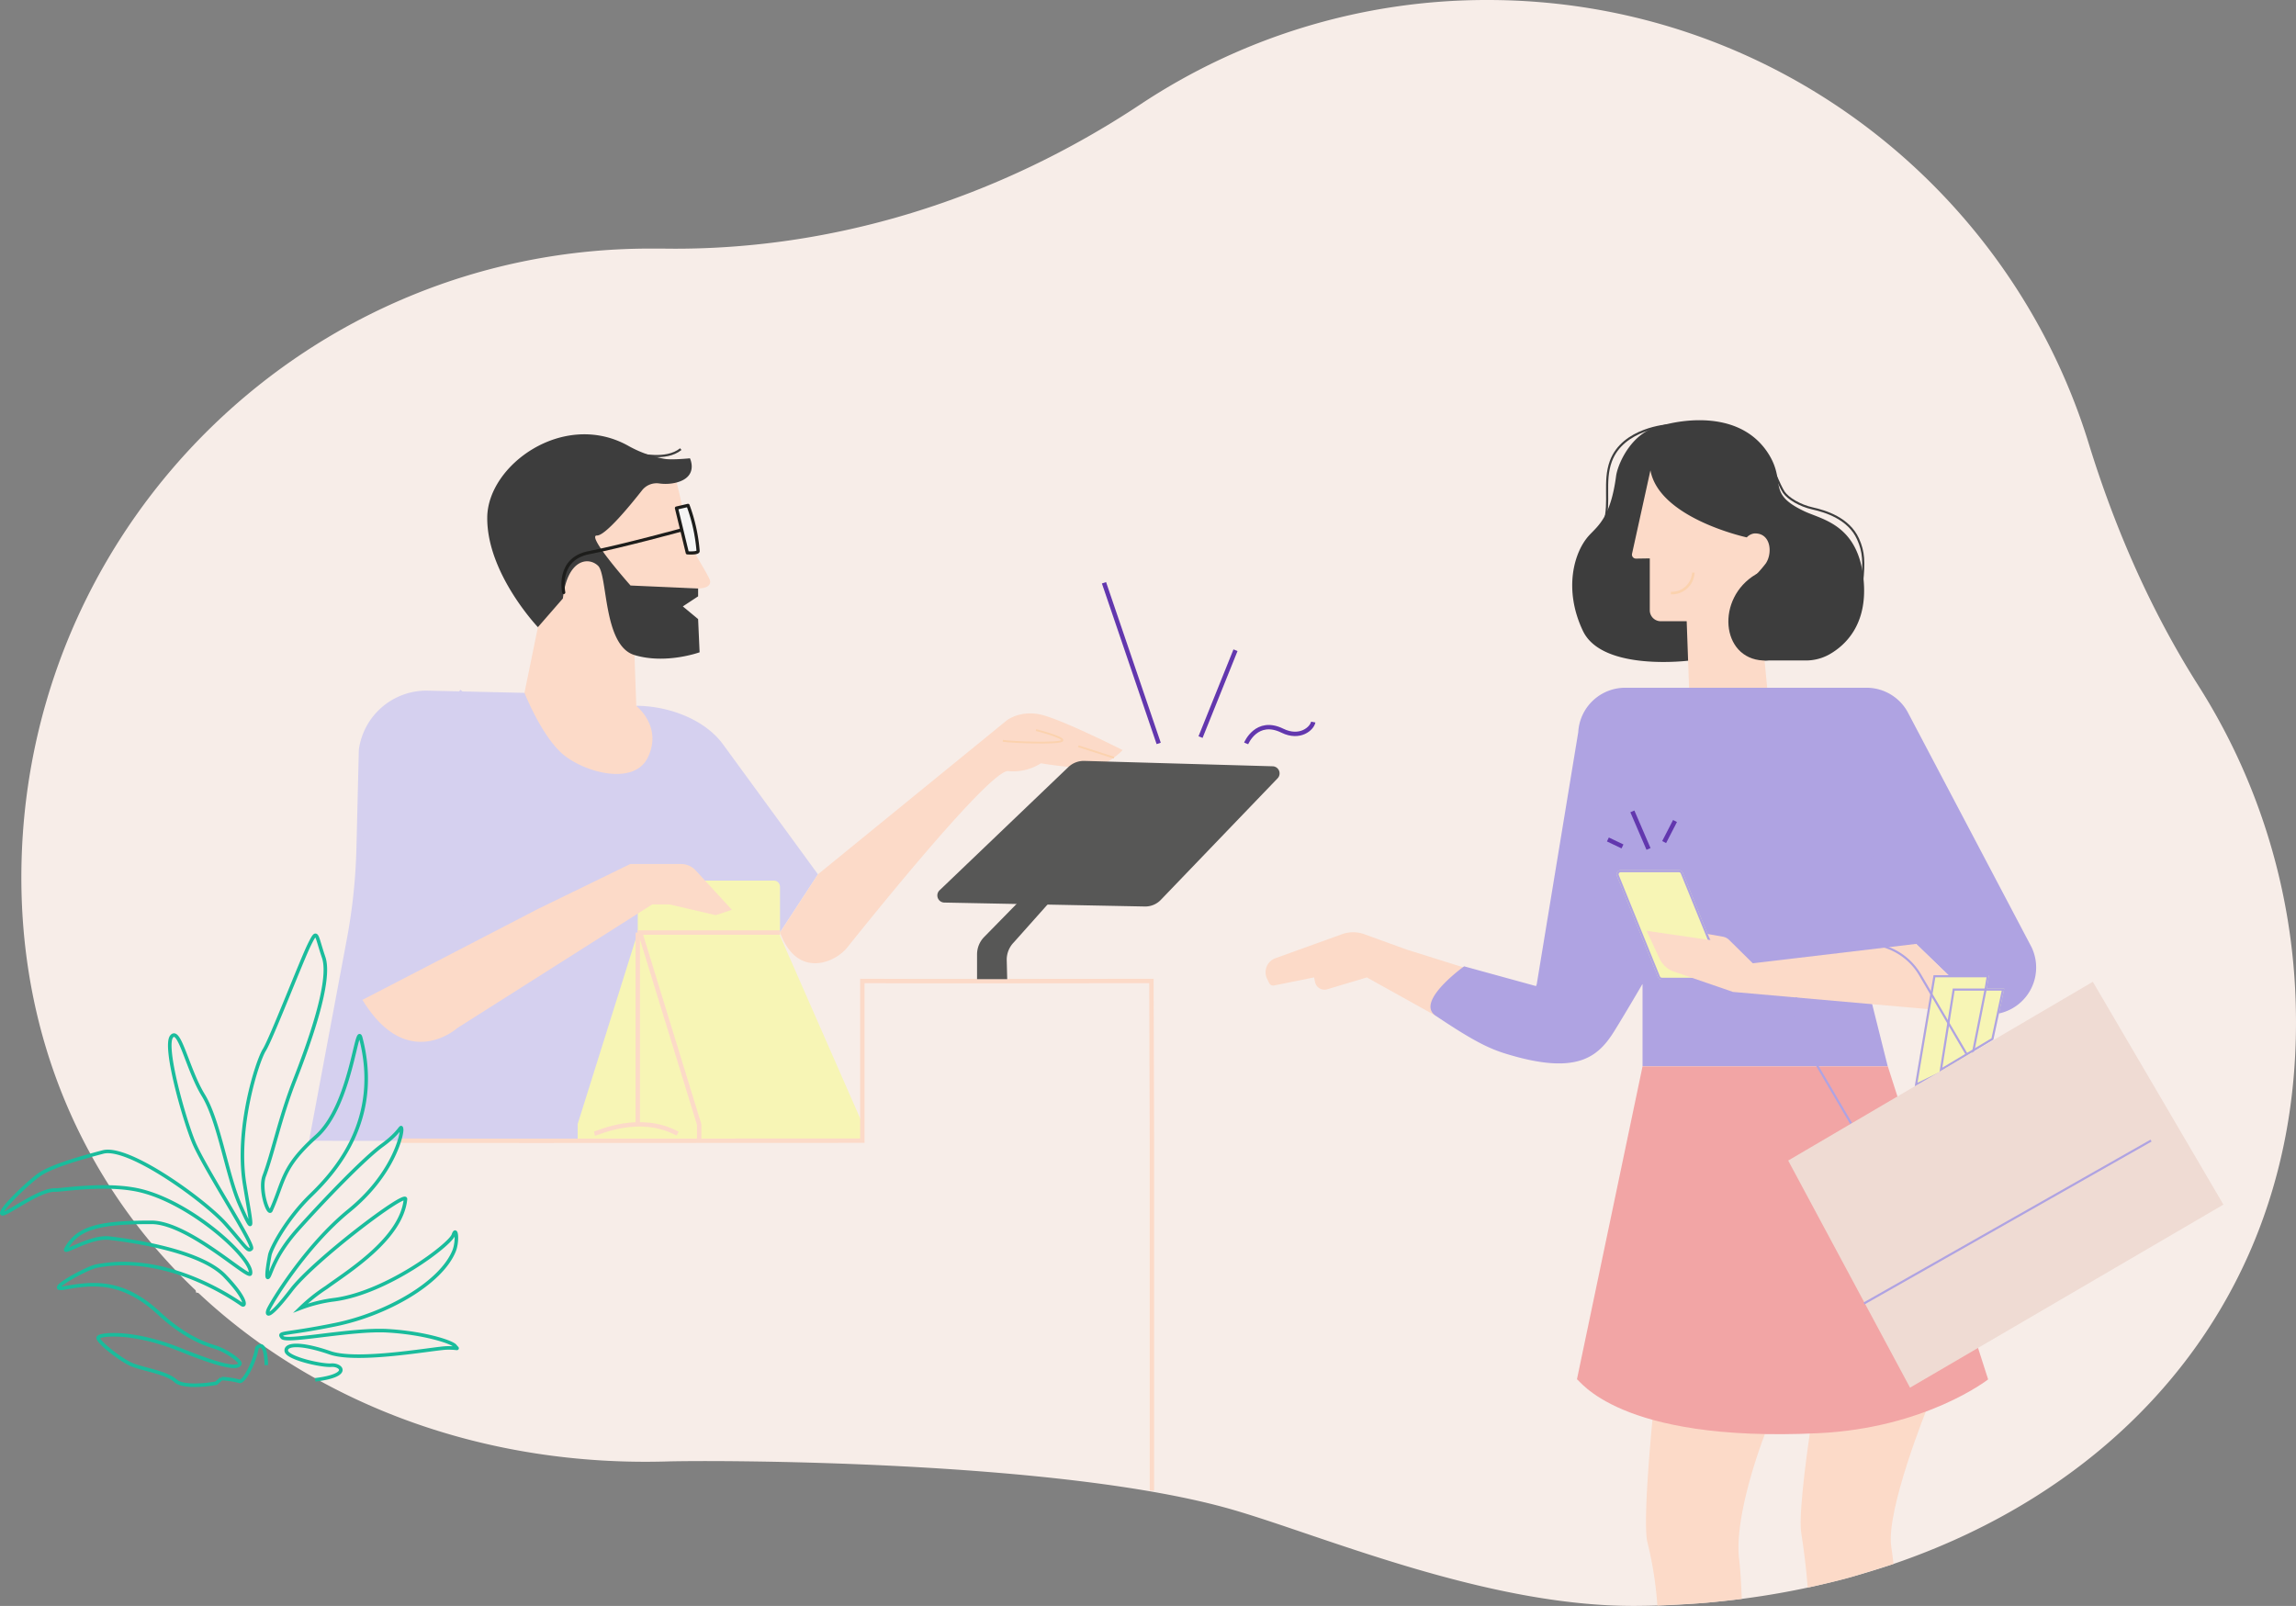 <svg xmlns="http://www.w3.org/2000/svg" viewBox="0 0 852.86 596.63"><rect x="0" y="0" width="852.86" height="596.63" fill="#808080" stroke="none"/><defs><style>.cls-1{isolation:isolate;}.cls-2{fill:#f7ede8;}.cls-3{fill:#fcdac8;}.cls-10,.cls-13,.cls-16,.cls-18,.cls-19,.cls-21,.cls-22,.cls-4,.cls-6,.cls-9{fill:none;}.cls-19,.cls-4{stroke:#3d3d3d;}.cls-10,.cls-13,.cls-15,.cls-16,.cls-18,.cls-19,.cls-21,.cls-22,.cls-4,.cls-9{stroke-miterlimit:10;}.cls-4{stroke-width:0.82px;}.cls-5{fill:#3d3d3d;}.cls-6,.cls-7{stroke:#1d1d1b;stroke-linecap:round;stroke-linejoin:round;stroke-width:1.19px;}.cls-7{fill:#f5f5f5;}.cls-8{fill:#d5d0ef;}.cls-9{stroke:#d5d0ef;stroke-width:1.35px;}.cls-10,.cls-13,.cls-16,.cls-18,.cls-9{mix-blend-mode:multiply;}.cls-10,.cls-18{stroke:#fbd2ae;}.cls-10{stroke-width:0.68px;}.cls-11{fill:#575756;}.cls-12,.cls-15{fill:#f7f5b5;}.cls-13{stroke:#fcdac8;}.cls-13,.cls-21{stroke-width:1.63px;}.cls-14{fill:#afa3e2;}.cls-15{stroke:#f7f5b5;stroke-width:0.72px;}.cls-16{stroke:#afa3e2;stroke-width:0.8px;}.cls-17{fill:#f2a5a5;}.cls-18{stroke-width:0.95px;}.cls-19{stroke-width:0.79px;}.cls-20{fill:#efdbd3;}.cls-21{stroke:#6237ae;}.cls-22{stroke:#1abc9c;stroke-width:1.32px;}</style></defs><title>Osta</title><g class="cls-1"><g id="Layer_1" data-name="Layer 1"><path class="cls-2" d="M852.77,373.32c3.73,137.13-108,222.56-245.16,223.31-55,.3-115.69-25.84-149.46-35.67-64.32-18.72-194.18-18.49-210.47-18-134.35,3.89-244.16-90.68-239.61-225C12.32,192.63,115.23,92.35,241.57,92.35q2.06,0,4.11,0C309,93.48,370.76,73.83,423.56,38.81A232.56,232.56,0,0,1,552.55,0C657.61,0,746.46,69.33,775.86,164.75c9.73,31.57,23,62,40.68,89.89A232.39,232.39,0,0,1,852.77,373.32Z"/><path class="cls-3" d="M199.81,233l-5.08,24.81H181l16,35s23.3,11,27,11,31.35-30.27,31.35-30.27l-19-11.32-.68-18.92,18.44-24.91,3.12.14s6.73.9,6.58-2.55c-.09-2-9.69-15.2-9.69-20.92s-2.78-15.81-2.78-15.81l-19.58-7.32L203.93,193.4Z"/><path class="cls-4" d="M238.24,169.19c-1-.85,8.95,2.27,14.64-2.33"/><path class="cls-5" d="M233.13,165.49a43,43,0,0,0,13.79,5c2.84.45,9.36-.22,9.36-.22s3.35,6.8-5,9a16.6,16.6,0,0,1-6.41.34,6.88,6.88,0,0,0-6.36,2.53c-4.56,5.8-13.69,16.92-16.77,16.81-4.16-.14,12.48,18.58,12.48,18.58l25.1,1.11v2.91l-5.68,3.74,5.68,4.71.55,12.34s-12.62,4.58-24.26,1-9.84-29.67-13.45-33.14-11.45-2.47-13.07,12.14L199.81,233s-19-19.95-18.82-40.74C181.12,172.77,209.27,152.42,233.13,165.49Z"/><path class="cls-6" d="M209.4,220.12s-2.78-12.46,9.38-14.8,35.49-8.74,35.49-8.74"/><path class="cls-7" d="M251.28,188.76l4.29-1a63.27,63.27,0,0,1,3.74,16.94c.08,1-4,.69-4,.69Z"/><path class="cls-8" d="M194.82,257.41l-36.39-.83h0a25.36,25.36,0,0,0-25.14,22L132.4,315a211.54,211.54,0,0,1-3.55,33.82l-16.39,87.49,143-10.82,19.87-90.44,14.38,11.37,14.12-21.59L268.6,276.58c-6.93-9.49-20.56-14.36-32.31-14.36,0,0,10,7.67,4.31,19.28-5.38,10.9-24.94,5.09-32.45-2.12S194.82,257.41,194.82,257.41Z"/><line class="cls-9" x1="134.31" y1="292.4" x2="134.66" y2="371.45"/><path class="cls-9" d="M170.6,256.82s18.62,14,10.51,41a386.63,386.63,0,0,0-11.34,48.8"/><path class="cls-3" d="M289.73,346.45c4,10.58,10.37,12.08,15.42,11.19a16.7,16.7,0,0,0,10-6.17c10.32-12.91,52.74-65.47,59.34-65a19,19,0,0,0,12.15-2.89,141.67,141.67,0,0,0,16.2,1.74c7.81.29,14.17-6.65,14.17-6.65s-23.43-11.86-30.94-13.3-12.15,2.31-12.15,2.31l-70.1,57.16Z"/><path class="cls-10" d="M372.5,275.23c4,.58,20.53,1.16,22,0s-9.67-4-9.67-4"/><line class="cls-10" x1="400.55" y1="277.25" x2="413.79" y2="281.5"/><path class="cls-11" d="M349,330.77,396.83,285a8.33,8.33,0,0,1,6-2.31l69.92,2a2.64,2.64,0,0,1,1.83,4.46l-43.39,45.17a8,8,0,0,1-5.94,2.46l-74.48-1.46A2.64,2.64,0,0,1,349,330.77Z"/><path class="cls-12" d="M239.19,327.15h48.25a2.29,2.29,0,0,1,2.29,2.29v18.18l31.15,71v4.71H214.58v-5.74l22.32-71.12v-17A2.29,2.29,0,0,1,239.19,327.15Z"/><polyline class="cls-13" points="259.71 423.34 259.71 417.77 237.79 346.47 289.73 346.47"/><line class="cls-13" x1="236.9" y1="417.81" x2="236.9" y2="346.47"/><path class="cls-13" d="M220.82,421.18c1.53-.31,16.81-7.64,30.87,0"/><path class="cls-2" d="M320.27,364.45c10.71.12,107.38,0,107.38,0v59.33H320.27Z"/><path class="cls-2" d="M72.79,480.18l-4.4-56.4c9.72.12,359.44,0,359.44,0v123"/><path class="cls-13" d="M148.32,423.78c6,.08,75.69.06,172,0V364.45c10.71.12,107.38,0,107.38,0l.18,59.33v130"/><path class="cls-11" d="M378.79,334.62l-13.22,13.49a9.23,9.23,0,0,0-2.64,6.46v9.2h11.2l-.18-7.21a9.23,9.23,0,0,1,2.64-6.46l13.72-15.4"/><path class="cls-3" d="M134.66,371.45l65.2-33.77L234.11,321H253a7.38,7.38,0,0,1,5.43,2.39L271.86,338l-6,2-17.19-4H242.3l-72.51,46s-18.58,16.67-35.13-10.49"/><path class="cls-5" d="M611.78,160.11c-7.33,4.11-11,13.11-11.48,16.78-2,15.08-6.55,18.31-9.89,21.88-5.82,6.21-9.71,20.3-2.43,35.61s39.88,11,39.88,11h42.84a17.81,17.81,0,0,0,8.68-2.18c5.9-3.29,14.43-11,12.87-27.68-1.93-20.64-15.38-22.43-22-25.57-13.92-6.58-6.85-10.44-13-20.8C645.24,149.22,616.68,157.36,611.78,160.11Z"/><path class="cls-3" d="M554.07,388.94l-46.35-25.81L493,367.54a3.57,3.57,0,0,1-4.52-2.69l-.36-1.73-14.85,3a1.67,1.67,0,0,1-1.84-.91l-.77-1.59a5.54,5.54,0,0,1,3.11-7.63l24.71-8.91a12.2,12.2,0,0,1,8.3,0l15.75,5.72,48.18,15.08Z"/><path class="cls-3" d="M613.06,174.73l-6.83,31a1.48,1.48,0,0,0,1.47,1.8l5.12-.08v19.28a4.07,4.07,0,0,0,4.07,4.07h9.64l.93,26h29.09l-4.15-43.38a49.55,49.55,0,0,0,3.48-4.05c2.61-3.76,2-11.4-4.18-11.19a4.57,4.57,0,0,0-2.85,1.47S616.34,192.64,613.06,174.73Z"/><path class="cls-14" d="M603.69,255.51h89.67A17.47,17.47,0,0,1,709,265.28l45.55,86.46a17.47,17.47,0,0,1-15.68,25.17h0l-27.16-26.28-19.27,10.51,8.76,35H610.13V365.52s-5.89,10.12-10.33,17.3c-6.08,9.84-13.85,16.81-40.3,8.71-6.31-1.93-12.17-4.72-26.22-14.17-7.77-5.22,10.58-18.35,10.58-18.35l26.85,7.38L586.25,272A17.47,17.47,0,0,1,603.69,255.51Z"/><path class="cls-15" d="M602.05,323.64h21.56a1.19,1.19,0,0,1,1.11.74L640,362a1.19,1.19,0,0,1-1.11,1.64H617.33a1.19,1.19,0,0,1-1.11-.74l-15.28-37.62A1.19,1.19,0,0,1,602.05,323.64Z"/><path class="cls-16" d="M602.05,323.64h21.56a1.19,1.19,0,0,1,1.11.74L640,362a1.19,1.19,0,0,1-1.11,1.64H617.33a1.19,1.19,0,0,1-1.11-.74l-15.28-37.62A1.19,1.19,0,0,1,602.05,323.64Z"/><path class="cls-3" d="M738.9,376.91l-95.17-8.39L621.86,361a9.31,9.31,0,0,1-5.49-5l-4.71-10.17,23.7,3.43-1-2.26,5.6,1a4.41,4.41,0,0,1,2.33,1.2l8.79,8.68,60.65-7.2Z"/><path class="cls-3" d="M615.64,596.49A136.79,136.79,0,0,0,612,573.24c-2.14-7.68,2.25-50.25,2.25-50.25,9.73-20,41.35,9.75,41.35,9.75S644,562.29,646,579.23c.57,4.88.78,9.81,1,14.79,0,0-10.41,1.26-15.32,1.6S615.64,596.49,615.64,596.49Z"/><path class="cls-3" d="M671.49,589.83c-.55-7.19-1.5-14.56-2.42-20.39-1.24-7.87,3.37-38.06,3.37-38.06,9.73-20,43.53-8.54,43.53-8.54s-15.52,38.29-13.45,51.78c.2,1.31.7,5.08.84,6.42,0,0-8.56,2.64-14.35,4.46C683.48,587.23,671.49,589.83,671.49,589.83Z"/><path class="cls-17" d="M585.76,512.47c.79-.3,14.81,23.56,89.56,20,40.12-1.9,63.18-20,63.18-20L701.24,396.19H610.13Z"/><polyline class="cls-15" points="737.54 367.66 738.37 362.7 718.55 362.7 711.75 402.94 732.51 392.96 737.54 367.66"/><polygon class="cls-15" points="720.97 397.43 725.71 367.66 744.04 367.66 740.1 385.99 720.97 397.43"/><polyline class="cls-16" points="737.54 367.66 738.37 362.7 718.55 362.7 711.75 402.94 732.51 392.96 737.54 367.66"/><polygon class="cls-16" points="720.97 397.43 725.71 367.66 744.04 367.66 740.1 385.99 720.97 397.43"/><path class="cls-16" d="M667.33,370.59a23.29,23.29,0,0,0,2.67,16.8l17.6,30"/><path class="cls-16" d="M730.43,391.53,713.24,362.2A23.38,23.38,0,0,0,682,353.42l0,.73"/><path class="cls-16" d="M600.66,277.3s-13.77,32.28-10.76,46.91,20.23,41.31,20.23,41.31"/><line class="cls-16" x1="711.75" y1="350.63" x2="691.43" y2="310.59"/><line class="cls-16" x1="570.71" y1="366.4" x2="580.44" y2="361.35"/><path class="cls-5" d="M652.2,213.39c-14.91,8.85-13,31.29,2.75,32C672.41,246.26,662.47,207.29,652.2,213.39Z"/><path class="cls-18" d="M629,212.74a8,8,0,0,1-8.36,7.59"/><path class="cls-19" d="M619.73,158s-16.9,1.06-21.39,13.41c-2.74,7.53-.14,15.25-2.33,22.57"/><path class="cls-19" d="M657.33,171.39s3.71,9.21,5.29,11.5,5.93,4.95,10.67,6,13.42,3.69,16.87,11.31c2.21,4.89,2.3,8.67,1.52,16.31"/><polygon class="cls-20" points="664.23 431.17 777.39 364.75 825.9 447.53 709.49 515.54 664.23 431.17"/><line class="cls-16" x1="799.02" y1="423.75" x2="692.44" y2="484.24"/><line class="cls-21" x1="430.4" y1="276.19" x2="410.08" y2="216.51"/><line class="cls-21" x1="458.93" y1="241.57" x2="445.95" y2="273.84"/><path class="cls-21" d="M462.89,276.19s3.87-9.43,13.46-4.72c6.48,3.18,11-.78,11.46-3.21"/><line class="cls-21" x1="612.35" y1="315.4" x2="606.35" y2="301.45"/><line class="cls-21" x1="618.16" y1="312.84" x2="622.19" y2="305.02"/><line class="cls-21" x1="602.68" y1="314.46" x2="597.26" y2="311.88"/><path class="cls-22" d="M117.09,512.63c13.58-1.65,9.72-5.71,6-5.44s-16.44-2.61-16.75-5.32,5.87-2.88,16.25.72,38.79-1.7,43.36-1.8,4.28.78,3.1-.74-11.75-4.87-25.06-5.64-37.54,4.48-39.18,2.44.63-.83,19.71-4.71,39.38-15.48,44.17-27.45c1.41-3.53.85-9.35-.29-5.86s-24.44,21.3-44,24A54.34,54.34,0,0,0,111.6,486a62.86,62.86,0,0,1,9.62-7.68c8-5.87,27.92-18.06,29.4-32.81.33-3.29-34,22.77-42.39,33.72s-9.41,9.57-8.59,7.43,13.6-23.53,30-36.88,19.79-28.33,19.54-30.24-.2.86-7.14,5.91-22,20.8-31.25,31.12-10.11,17.06-11.15,17.94.1-5.76.58-8.23,6.12-13.35,15.22-22.18S141.95,416,134,385.58c-1.59-6.11-3.5,25.05-16.48,36.62s-11.92,16.56-16.85,27.46c-1,2.21-4.39-7.78-2.51-12.82,3.23-8.68,5.83-21.52,11.22-35.31s13.82-37.07,10.86-45.8-2.34-10.74-5.22-5S100.76,386,98.18,390.08s-10.7,29.1-7.32,49.85c2.45,15.1,4.08,20.91-1.85,7.38-4.74-10.79-7.64-30.86-13.5-40.42s-8.86-25.5-11.78-21.78,4.46,30.1,8.19,39.19c3.81,9.31,22.74,38.24,21.44,39.6s-2-.63-9.53-9.15-36-29.29-45.58-26.76-19.59,5.49-23.86,8.58S.3,449.11.67,450.77s13.51-8.84,19.73-8.64c2.67.09,20.5-3,33.16.57C72.9,448.08,94.5,468.37,93,473.24c-.65,2.2-23-19.12-36.78-19.12-19.06,0-27.45,1.84-31.77,10-1,1.88,9.33-4.93,16.14-4.13,13.19,1.55,34.71,5.55,42.88,14s7.82,11.59,6.41,10.66-27.07-19.56-54.05-14.27c-3.77.74-19.61,9.49-12,8.13,10.41-1.87,21.54-3.27,35.2,9.39,10.7,9.92,18.66,11.81,21.48,12.8,4,1.41,9,5,8.59,6-.89,2.25-8.43.28-22.22-5.28-17.63-7.11-29.76-5.79-30.37-4.5s7.83,7.95,12,9.88,13.07,2.93,16.77,6.27c2.29,2.06,9.34,1.83,15,.83l2-1.72a31,31,0,0,1,6.66,1c1.58.51,5.65-6.87,6.49-12.42,0,0,3.21-4,3.5,6.41"/></g></g></svg>